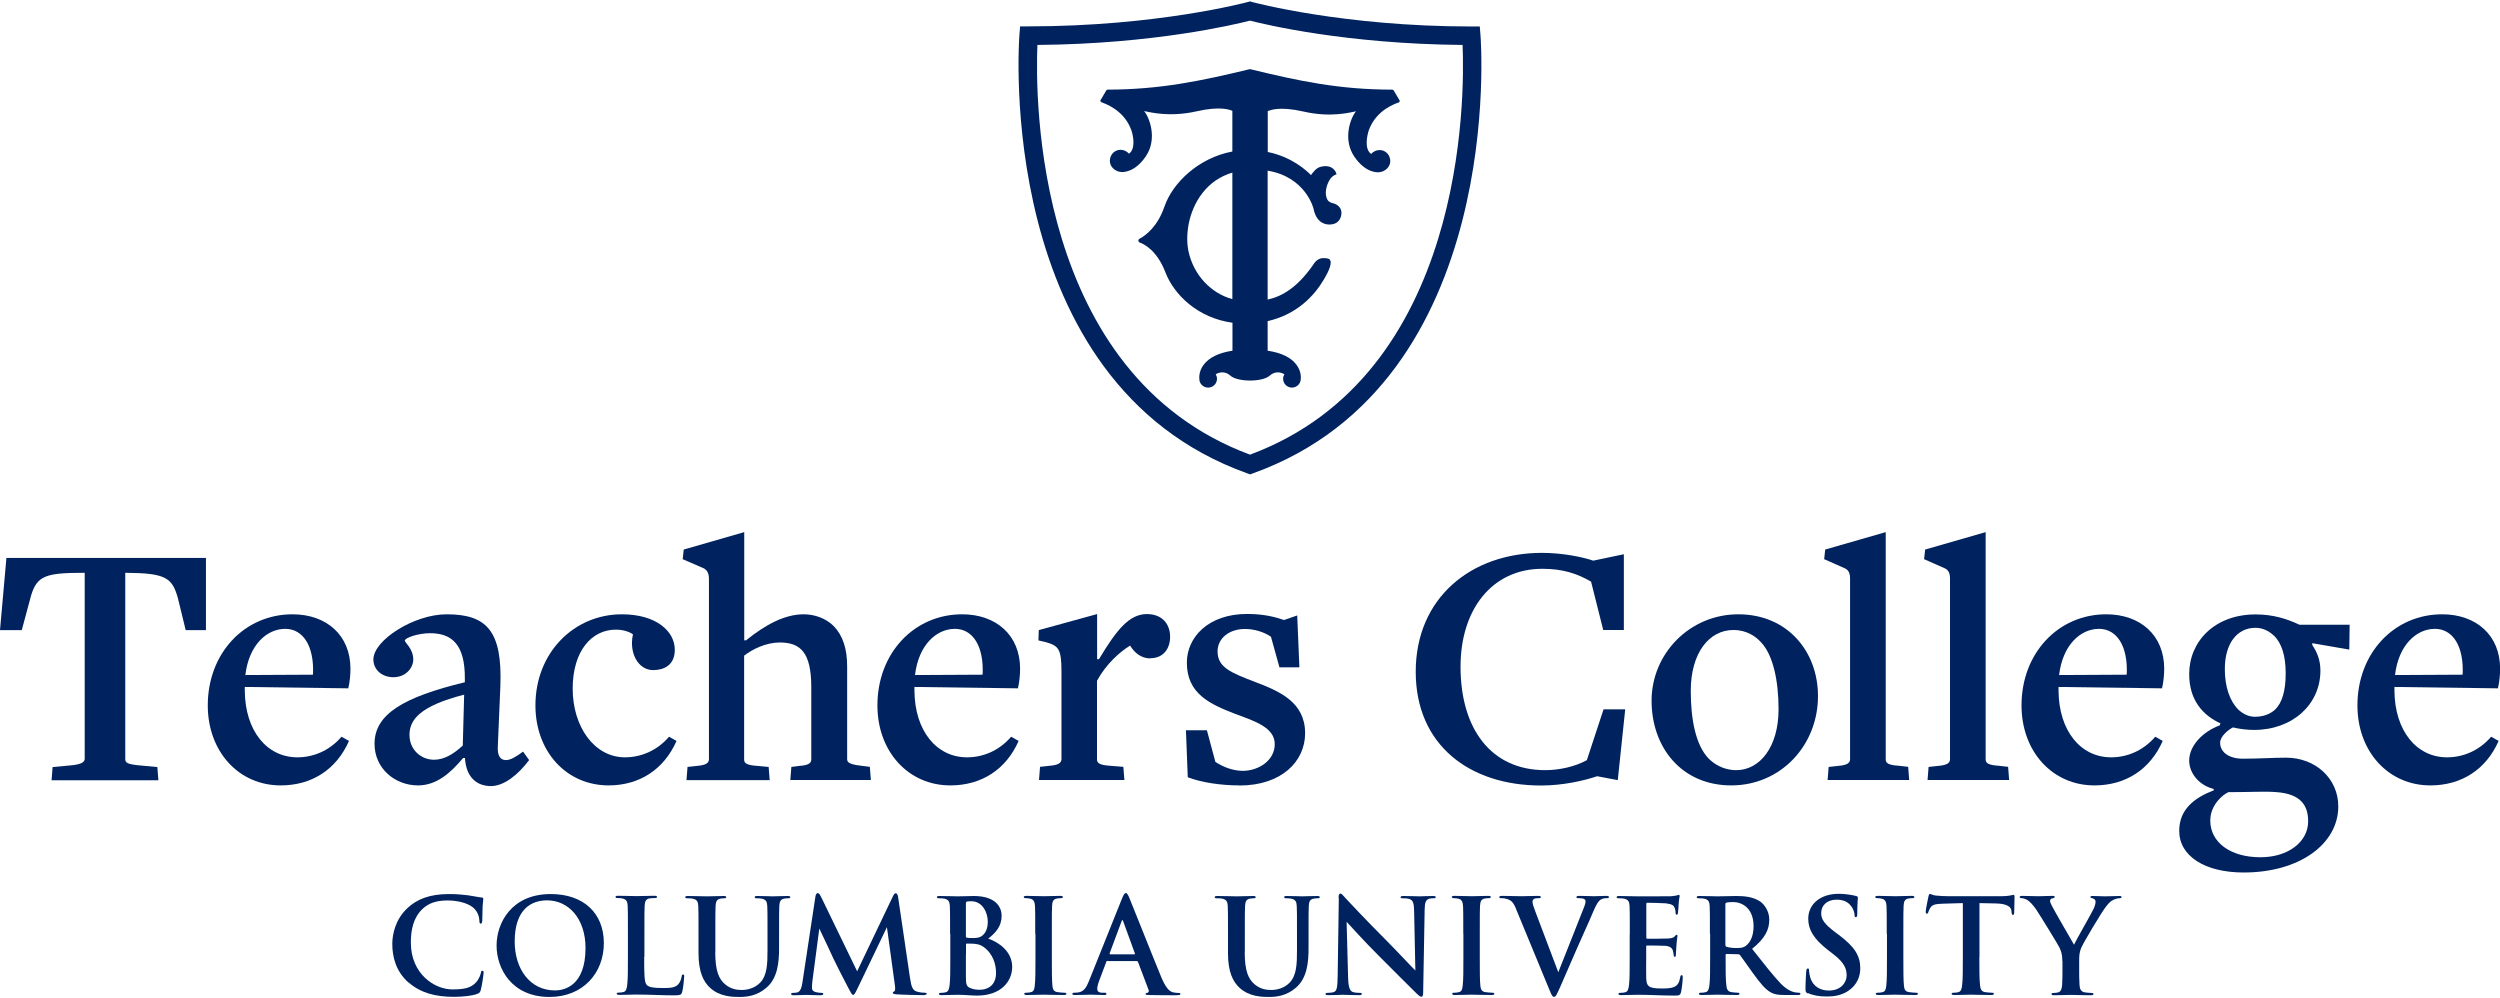 <?xml version="1.0" encoding="UTF-8"?><svg id="Layer_1" xmlns="http://www.w3.org/2000/svg" width="3.03in" height="1.21in" viewBox="0 0 218.14 86.87"><defs><style>.cls-1{fill:#002360;}</style></defs><g><g><path class="cls-1" d="m16.2,54.85l-.68-2.79c-.5-1.77-1.06-2.17-4.5-2.2h-.09v16.26c0,.31.19.43,1.09.53l1.71.16.09,1.15H4.5l.09-1.15,1.71-.16c.81-.09,1.09-.28,1.09-.56v-16.23h-.09c-3.29,0-4.07.25-4.59,1.99l-.81,3.01H0l.56-6.3h17.41v6.3h-1.77Z"/><path class="cls-1" d="m24.49,68.41c-3.66,0-6.36-2.95-6.36-6.98,0-4.59,3.23-7.95,7.39-7.95,2.98,0,5.06,1.83,5.06,4.75,0,.5-.06,1.18-.19,1.71l-9.03-.12v.34c.03,3.48,1.92,5.8,4.59,5.8,1.37,0,2.79-.56,3.85-1.8l.65.37c-1.09,2.48-3.23,3.88-5.96,3.88Zm.4-13.66c-1.61,0-3.17,1.4-3.48,4.03,0,0,5.99-.03,5.9-.03.12-2.51-.87-4-2.42-4Z"/><path class="cls-1" d="m42.84,68.47c-1.21,0-2.17-.74-2.27-2.45h-.16c-1.12,1.33-2.33,2.39-3.94,2.39-1.99,0-3.79-1.46-3.79-3.63,0-2.58,2.51-4.07,7.88-5.37v-.28c.03-3.04-1.15-4-3.04-4-1.02,0-2.2.4-2.2.65,0,.16.74.71.74,1.64,0,.74-.65,1.55-1.74,1.55-1.02,0-1.74-.68-1.74-1.55,0-1.68,3.54-3.94,6.39-3.94,3.51,0,4.87,1.46,4.69,6.27l-.22,5.18c-.06.87.19,1.27.71,1.27.4,0,.87-.28,1.49-.74l.53.74c-.96,1.27-2.17,2.27-3.35,2.27Zm-2.33-7.98c-3.88.99-4.78,2.2-4.78,3.51s1.02,2.17,2.14,2.17c.9,0,1.71-.5,2.51-1.24l.12-4.44Z"/><path class="cls-1" d="m53.11,68.41c-3.69,0-6.39-2.95-6.39-6.98,0-4.62,3.38-7.95,7.54-7.95,2.98,0,4.62,1.46,4.62,3.1,0,1.37-.99,1.77-1.89,1.77-1.3,0-2.11-1.49-1.77-3.07v-.06c-.37-.25-.9-.4-1.49-.4-2.08,0-3.76,1.83-3.76,5.15s1.89,5.99,4.56,5.99c1.37,0,2.79-.56,3.85-1.8l.65.37c-1.09,2.48-3.23,3.88-5.93,3.88Z"/><path class="cls-1" d="m68.96,67.95l.09-1.15.68-.09c.9-.06,1.06-.28,1.06-.59v-6.27c0-3.07-.96-3.91-2.76-3.91-1.18,0-2.39.59-3.1,1.15v9.06c0,.31.19.5,1.18.56l.96.09.09,1.15h-7.26l.09-1.15.81-.09c.74-.06,1.06-.22,1.06-.59v-15.74c0-.47-.16-.74-.43-.9l-1.86-.81.09-.84,5.28-1.52v9.44h.16c1.64-1.33,3.35-2.27,5.03-2.27.93,0,1.92.34,2.61,1.02.81.84,1.18,1.99,1.18,3.54v8.07c0,.28.16.47,1.27.59l.71.09.09,1.15h-7.01Z"/><path class="cls-1" d="m82.92,68.41c-3.66,0-6.36-2.95-6.36-6.98,0-4.59,3.23-7.95,7.39-7.95,2.98,0,5.06,1.83,5.06,4.75,0,.5-.06,1.18-.19,1.71l-9.03-.12v.34c.03,3.48,1.92,5.8,4.59,5.8,1.37,0,2.79-.56,3.85-1.8l.65.37c-1.09,2.48-3.23,3.88-5.96,3.88Zm.4-13.66c-1.61,0-3.17,1.4-3.48,4.03,0,0,5.99-.03,5.9-.03.12-2.51-.87-4-2.42-4Z"/><path class="cls-1" d="m100.38,57.33c-.81,0-1.4-.5-1.77-1.12-.87.53-2.08,1.58-2.89,3.07v6.86c0,.31.19.5,1.18.56l1.12.09.09,1.15h-7.45l.09-1.15.81-.09c.74-.06,1.06-.22,1.06-.59v-7.64c0-1.96-.25-2.23-1.33-2.55l-.68-.16.03-.9,5.09-1.4v3.94h.16c1.55-2.58,2.64-3.94,4.19-3.94,1.27,0,2.02.81,2.02,1.99,0,1.02-.59,1.86-1.71,1.86Z"/><path class="cls-1" d="m108.14,68.41c-1.61,0-3.29-.25-4.5-.71l-.16-4.1h1.83l.74,2.76c.65.43,1.52.78,2.39.78,1.37,0,2.79-.9,2.79-2.33s-1.68-1.99-3.45-2.64c-2.17-.84-4.22-1.74-4.22-4.47,0-2.23,1.89-4.25,5.25-4.25,1.43,0,2.42.25,3.23.53l1.15-.4.19,4.53h-1.74l-.74-2.67c-.62-.43-1.49-.68-2.27-.68-1.37,0-2.39.81-2.39,1.96,0,1.4,1.18,1.86,3.29,2.67,2.14.81,4.35,1.77,4.35,4.47,0,2.45-2.05,4.56-5.74,4.56Z"/><path class="cls-1" d="m141.16,67.95l-1.8-.34c-1.18.4-3.01.81-4.9.81-6.21,0-10.93-3.51-10.93-9.93s4.81-10.37,11.02-10.37c1.89,0,3.66.4,4.47.68l2.67-.56v6.61h-1.8l-1.06-4.22c-1.18-.68-2.42-1.12-4.25-1.12-4.41,0-7.14,3.57-7.14,8.54,0,5.4,2.64,9.03,7.39,9.03,1.24,0,2.61-.31,3.63-.87l1.46-4.44h1.89l-.65,6.18Z"/><path class="cls-1" d="m151.06,68.41c-4.31,0-6.95-3.29-6.95-7.39s3.32-7.54,7.57-7.54,6.95,3.2,6.95,7.14c0,4.28-3.23,7.79-7.57,7.79Zm2.58-12.51c-.43-.47-1.21-1.05-2.39-1.05-2.11,0-3.72,1.99-3.72,5.31,0,2.51.43,4.72,1.55,5.9.43.43,1.24,1.02,2.42,1.02,2.05,0,3.69-2.02,3.69-5.31,0-2.48-.47-4.75-1.55-5.87Z"/><path class="cls-1" d="m159.47,67.95l.09-1.15.81-.09c.74-.06,1.06-.22,1.06-.59v-15.74c0-.47-.12-.74-.43-.9l-1.83-.81.09-.84,5.28-1.52v19.83c0,.31.19.5,1.18.56l.78.09.09,1.15h-7.11Z"/><path class="cls-1" d="m168.19,67.95l.09-1.15.81-.09c.74-.06,1.06-.22,1.06-.59v-15.74c0-.47-.12-.74-.43-.9l-1.83-.81.09-.84,5.28-1.52v19.83c0,.31.19.5,1.18.56l.78.09.09,1.15h-7.11Z"/><path class="cls-1" d="m182.75,68.41c-3.66,0-6.36-2.95-6.36-6.98,0-4.59,3.23-7.95,7.39-7.95,2.98,0,5.06,1.83,5.06,4.75,0,.5-.06,1.18-.19,1.71l-9.03-.12v.34c.03,3.48,1.92,5.8,4.59,5.8,1.37,0,2.79-.56,3.85-1.8l.65.37c-1.09,2.48-3.23,3.88-5.96,3.88Zm.4-13.66c-1.61,0-3.17,1.4-3.48,4.03,0,0,5.99-.03,5.9-.03.12-2.51-.87-4-2.42-4Z"/><path class="cls-1" d="m201.76,56v.16c.37.56.71,1.24.71,2.23,0,2.95-2.42,5.18-5.8,5.18-.62,0-1.3-.09-1.83-.22-.4.19-1.12.78-1.12,1.33,0,.84.78,1.4,1.99,1.4,1.3,0,2.7-.09,3.76-.09,2.58,0,4.56,1.83,4.56,4.25,0,3.26-3.35,5.77-8.26,5.77-3.38,0-5.62-1.43-5.62-3.63,0-1.89,1.33-2.89,3.01-3.54v-.12c-1.27-.31-2.14-1.37-2.14-2.48,0-1.27,1.15-2.51,2.67-3.07,0-.16.09-.16.09-.16-1.58-.71-2.76-2.05-2.76-4.31,0-2.86,2.23-5.21,5.8-5.21,1.49,0,2.7.37,3.82.9h4.38l-.03,2.17-3.23-.56Zm-3.1,13c-1.02-.09-2.17,0-4.22,0-.5.22-1.58,1.12-1.58,2.48,0,1.89,1.74,3.2,4.38,3.2,2.45,0,4.16-1.37,4.16-3.13,0-1.46-.71-2.39-2.73-2.55Zm-.25-13.66c-.47-.43-.99-.68-1.61-.68-1.58,0-2.67,1.33-2.67,3.6,0,1.55.43,2.79,1.18,3.54.4.37.9.62,1.43.62.74,0,1.33-.22,1.77-.62.62-.59.93-1.65.93-3.17s-.34-2.61-1.02-3.29Z"/><path class="cls-1" d="m212.06,68.41c-3.66,0-6.36-2.95-6.36-6.98,0-4.59,3.23-7.95,7.39-7.95,2.98,0,5.06,1.83,5.06,4.75,0,.5-.06,1.18-.19,1.71l-9.03-.12v.34c.03,3.48,1.92,5.8,4.59,5.8,1.37,0,2.79-.56,3.85-1.8l.65.37c-1.09,2.48-3.23,3.88-5.96,3.88Zm.4-13.66c-1.61,0-3.17,1.4-3.48,4.03,0,0,5.99-.03,5.9-.03.12-2.51-.87-4-2.42-4Z"/></g><g><path class="cls-1" d="m35.65,85.62c-1.12-.99-1.42-2.27-1.42-3.38,0-.78.24-2.13,1.34-3.14.82-.76,1.91-1.21,3.62-1.21.71,0,1.13.05,1.66.11.44.06.84.16,1.18.19.13.01.14.07.14.14,0,.09-.03.23-.06.63-.02.38-.01,1.01-.03,1.24-.01.17-.03.27-.14.27-.09,0-.11-.1-.11-.26-.01-.35-.16-.76-.45-1.05-.38-.4-1.27-.71-2.33-.71-1,0-1.65.25-2.15.71-.84.77-1.05,1.86-1.05,2.97,0,2.73,2.07,4.08,3.61,4.08,1.02,0,1.64-.11,2.1-.64.2-.22.34-.55.39-.76.03-.18.06-.23.15-.23.08,0,.1.08.1.17,0,.14-.14,1.13-.25,1.52-.06.19-.1.25-.3.33-.46.18-1.33.26-2.06.26-1.57,0-2.89-.34-3.93-1.25Z"/><path class="cls-1" d="m43.33,82.38c0-1.96,1.29-4.49,4.73-4.49,2.85,0,4.63,1.66,4.63,4.28s-1.83,4.7-4.74,4.7c-3.29,0-4.62-2.46-4.62-4.49Zm7.76.22c0-2.57-1.48-4.16-3.36-4.16-1.32,0-2.82.73-2.82,3.59,0,2.38,1.32,4.27,3.52,4.27.8,0,2.66-.39,2.66-3.7Z"/><path class="cls-1" d="m56.21,83.38c0,1.47,0,2.26.24,2.46.2.17.49.25,1.39.25.61,0,1.05-.01,1.34-.32.14-.15.28-.47.3-.69.01-.1.03-.17.13-.17.08,0,.09.06.09.19,0,.13-.08.99-.17,1.32-.07.25-.13.31-.72.31-1.05,0-2.11-.07-3.33-.07-.46,0-.93.03-1.44.03-.15,0-.23-.03-.23-.11,0-.06.05-.09.18-.09.17,0,.31-.02.41-.05.23-.05.29-.3.33-.63.06-.48.06-1.39.06-2.44v-2.02c0-1.74,0-2.06-.02-2.43-.02-.39-.11-.57-.49-.65-.09-.02-.23-.03-.38-.03-.13,0-.19-.02-.19-.1s.08-.1.25-.1c.54,0,1.26.03,1.57.03.28,0,1.11-.03,1.56-.03.16,0,.24.02.24.1s-.07.1-.21.1c-.13,0-.31.01-.45.03-.31.06-.4.25-.42.65-.02.37-.02.69-.02,2.43v2.02Z"/><path class="cls-1" d="m62.41,82.97c0,1.66.33,2.36.89,2.82.52.42,1.04.47,1.43.47.5,0,1.12-.16,1.58-.62.63-.63.66-1.66.66-2.84v-1.43c0-1.74,0-2.06-.02-2.43-.02-.39-.11-.57-.49-.65-.09-.02-.29-.03-.41-.03s-.2-.02-.2-.1.08-.1.24-.1c.58,0,1.31.03,1.32.03.14,0,.86-.03,1.31-.03.16,0,.24.02.24.1s-.07.1-.21.1c-.13,0-.19.01-.33.03-.31.06-.4.25-.42.65-.02.37-.02.69-.02,2.43v1.23c0,1.27-.13,2.62-1.09,3.45-.81.7-1.64.82-2.38.82-.61,0-1.71-.03-2.54-.79-.58-.53-1.02-1.37-1.02-3.04v-1.67c0-1.74,0-2.06-.02-2.43-.02-.39-.11-.57-.49-.65-.09-.02-.29-.03-.45-.03-.13,0-.2-.02-.2-.1s.08-.1.25-.1c.61,0,1.33.03,1.67.03.27,0,1-.03,1.41-.03.17,0,.25.02.25.1s-.07.1-.18.1c-.13,0-.19.01-.33.03-.31.06-.4.25-.42.65-.02.37-.02.69-.02,2.43v1.6Z"/><path class="cls-1" d="m79.41,85.23c.1.72.22,1.05.56,1.16.33.1.56.11.71.11.1,0,.18.01.18.08,0,.09-.14.13-.3.13-.29,0-1.87-.03-2.33-.07-.26-.02-.33-.06-.33-.13,0-.06.05-.09.13-.13.07-.02.1-.17.06-.49l-.7-5.11-2.53,5.27c-.26.54-.32.64-.42.64s-.22-.23-.4-.57c-.28-.53-1.18-2.28-1.32-2.6-.1-.24-.82-1.76-1.23-2.62l-.61,4.64c-.02.21-.03.35-.03.54,0,.22.15.32.34.37.21.05.37.06.48.06.09,0,.17.02.17.08,0,.1-.1.13-.27.13-.48,0-1-.03-1.2-.03-.22,0-.77.03-1.13.03-.11,0-.21-.02-.21-.13,0-.06.07-.08.18-.08.09,0,.17,0,.34-.03.32-.07.41-.52.47-.9l1.13-7.47c.03-.19.1-.3.2-.3s.16.06.31.36l3.13,6.46,3.12-6.54c.09-.18.15-.27.25-.27s.17.11.21.36l1.04,7.08Z"/><path class="cls-1" d="m82.9,81.37c0-1.74,0-2.06-.02-2.43-.02-.39-.11-.57-.49-.65-.09-.02-.29-.03-.45-.03-.13,0-.19-.02-.19-.1s.08-.1.25-.1c.61,0,1.33.03,1.56.03.56,0,1.01-.03,1.4-.03,2.07,0,2.44,1.11,2.44,1.72,0,.94-.54,1.5-1.17,2,.94.32,2.09,1.13,2.09,2.47,0,1.23-.95,2.5-3.06,2.5-.53,0-1.05-.07-1.66-.07-.46,0-.93.03-1.44.03-.15,0-.23-.03-.23-.11,0-.06.05-.09.18-.09.17,0,.33-.02.44-.06.22-.07.26-.29.31-.62.06-.48.06-1.39.06-2.44v-2.02Zm1.38.2c0,.09.03.11.08.13.1.02.27.03.54.03.38,0,.63-.05.82-.22.3-.24.47-.65.47-1.21,0-.77-.45-1.78-1.43-1.78-.16,0-.26,0-.38.02-.08.02-.1.07-.1.19v2.83Zm0,1.56v1.87c0,.76.03.95.4,1.1.31.13.57.14.84.14.52,0,1.39-.27,1.39-1.47,0-.71-.24-1.67-1.11-2.28-.24-.17-.5-.25-.95-.27-.21-.01-.32-.01-.49-.01-.05,0-.07.02-.07.08v.85Z"/><path class="cls-1" d="m90.33,81.37c0-1.74,0-2.06-.02-2.43-.02-.39-.14-.58-.39-.64-.13-.03-.27-.05-.41-.05-.11,0-.18-.02-.18-.11,0-.07.09-.09.28-.09.44,0,1.16.03,1.49.03.29,0,.96-.03,1.4-.03.15,0,.24.02.24.09,0,.09-.07.11-.18.11s-.21.01-.34.03c-.31.06-.4.25-.42.65-.02.37-.02.69-.02,2.43v2.02c0,1.11,0,2.02.05,2.51.03.31.11.52.46.56.16.02.41.05.58.05.13,0,.18.03.18.09,0,.08-.09.11-.22.11-.76,0-1.48-.03-1.79-.03-.26,0-.99.03-1.44.03-.15,0-.23-.03-.23-.11,0-.06.05-.09.18-.09.17,0,.31-.02.41-.05.23-.05.3-.24.33-.57.06-.48.06-1.39.06-2.5v-2.02Z"/><path class="cls-1" d="m96.63,83.72c-.06,0-.08.02-.1.09l-.62,1.64c-.11.29-.17.56-.17.7,0,.21.1.35.46.35h.17c.14,0,.17.02.17.09,0,.09-.07.11-.19.11-.37,0-.86-.03-1.21-.03-.13,0-.76.03-1.35.03-.15,0-.22-.02-.22-.11,0-.07.07-.09.16-.09.1,0,.24-.01.33-.02.53-.07.74-.46.97-1.03l2.88-7.19c.14-.33.22-.46.32-.46.09,0,.17.1.29.37.27.63,2.11,5.3,2.84,7.05.44,1.03.77,1.19,1.01,1.25.17.03.34.05.48.05.09,0,.15.02.15.09,0,.09-.1.11-.53.11s-1.33,0-2.25-.02c-.21-.01-.26-.02-.26-.09,0-.06.05-.09.16-.1.08-.02.16-.13.1-.26l-.92-2.43c-.02-.06-.06-.08-.11-.08h-2.55Zm2.34-.57c.06,0,.07-.03.06-.07l-1.03-2.83c-.03-.1-.08-.14-.13,0l-1.05,2.82s0,.08.05.08h2.11Z"/><path class="cls-1" d="m108.61,82.97c0,1.66.33,2.36.89,2.82.52.42,1.04.47,1.43.47.5,0,1.12-.16,1.58-.62.63-.63.66-1.66.66-2.84v-1.43c0-1.74,0-2.06-.02-2.43-.02-.39-.11-.57-.49-.65-.09-.02-.29-.03-.41-.03s-.2-.02-.2-.1.08-.1.24-.1c.58,0,1.31.03,1.32.03.14,0,.86-.03,1.31-.03.16,0,.24.02.24.1s-.07.1-.21.1c-.13,0-.19.01-.33.03-.31.06-.4.25-.42.65-.02.37-.02.69-.02,2.43v1.23c0,1.27-.13,2.62-1.09,3.45-.81.7-1.64.82-2.38.82-.61,0-1.71-.03-2.54-.79-.58-.53-1.02-1.37-1.02-3.04v-1.67c0-1.74,0-2.06-.02-2.43-.02-.39-.11-.57-.49-.65-.09-.02-.29-.03-.45-.03-.13,0-.2-.02-.2-.1s.08-.1.25-.1c.61,0,1.33.03,1.67.03.27,0,1-.03,1.41-.03.17,0,.25.02.25.1s-.07.1-.18.1c-.13,0-.19.01-.33.03-.31.06-.4.25-.42.65-.02.37-.02.69-.02,2.43v1.6Z"/><path class="cls-1" d="m116.8,78.24c0-.23.03-.39.15-.39.13,0,.23.15.42.36.14.15,1.88,2.02,3.55,3.68.78.78,2.38,2.49,2.58,2.67l-.11-5.2c-.01-.7-.11-.92-.39-1.03-.17-.07-.45-.07-.61-.07-.14,0-.18-.03-.18-.1,0-.09.13-.1.3-.1.6,0,1.15.03,1.39.03.13,0,.56-.03,1.12-.03.15,0,.26.01.26.1,0,.07-.07.1-.21.1-.11,0-.21,0-.34.03-.32.09-.41.33-.42.97-.05,2.42-.08,4.81-.13,7.23,0,.25-.05.36-.15.36-.13,0-.26-.13-.39-.25-.72-.69-2.19-2.19-3.38-3.37-1.25-1.24-2.55-2.7-2.76-2.92l.13,4.85c.02.89.17,1.19.4,1.27.19.07.41.08.6.08.13,0,.2.02.2.09,0,.09-.1.11-.26.11-.74,0-1.2-.03-1.42-.03-.1,0-.64.03-1.24.03-.15,0-.25-.01-.25-.11,0-.07.07-.09.18-.09.15,0,.35-.01.52-.06.3-.09.34-.42.36-1.42.03-2.43.08-5.26.1-6.78Z"/><path class="cls-1" d="m127.68,81.37c0-1.74,0-2.06-.02-2.43-.02-.39-.14-.58-.39-.64-.13-.03-.27-.05-.41-.05-.11,0-.18-.02-.18-.11,0-.07.09-.09.27-.09.44,0,1.16.03,1.49.03.29,0,.96-.03,1.4-.03.15,0,.24.02.24.09,0,.09-.07.11-.18.11s-.21.01-.34.03c-.31.06-.4.25-.42.65-.02.37-.02.69-.02,2.43v2.02c0,1.11,0,2.02.05,2.51.03.31.11.52.46.56.16.02.41.05.58.05.13,0,.18.03.18.09,0,.08-.09.11-.22.11-.76,0-1.48-.03-1.79-.03-.26,0-.99.03-1.44.03-.15,0-.23-.03-.23-.11,0-.06.05-.09.18-.09.17,0,.31-.02.41-.05.23-.05.3-.24.33-.57.06-.48.06-1.39.06-2.5v-2.02Z"/><path class="cls-1" d="m132.28,79.17c-.26-.63-.46-.76-.87-.87-.17-.05-.36-.05-.45-.05-.1,0-.14-.03-.14-.1,0-.09.13-.1.3-.1.61,0,1.26.03,1.66.03.29,0,.84-.03,1.41-.03.14,0,.26.02.26.1s-.07.1-.17.1c-.18,0-.36.01-.45.08-.08.06-.11.14-.11.24,0,.15.1.47.26.88.63,1.65,1.4,3.68,1.99,5.26.49-1.26,2-5.01,2.28-5.76.06-.15.1-.32.1-.42,0-.09-.05-.18-.15-.22-.14-.05-.31-.06-.46-.06-.1,0-.19-.01-.19-.09,0-.09.1-.11.32-.11.57,0,1.05.03,1.2.03.19,0,.73-.03,1.08-.03.15,0,.24.02.24.1s-.07.1-.18.1-.36,0-.56.14c-.15.1-.32.3-.63,1.03-.45,1.08-.76,1.7-1.37,3.1-.73,1.67-1.27,2.92-1.52,3.49-.3.66-.37.85-.53.85-.15,0-.22-.16-.44-.7l-2.89-7Z"/><path class="cls-1" d="m142.21,81.37c0-1.74,0-2.06-.02-2.43-.02-.39-.11-.57-.49-.65-.09-.02-.29-.03-.45-.03-.13,0-.19-.02-.19-.1s.08-.1.25-.1c.53,0,1.05.03,1.65.03.37,0,2.65,0,2.86-.01.22-.02.4-.05.49-.07.06-.01.13-.05.18-.05s.07.05.07.1c0,.08-.06.22-.09.74-.01.11-.03.62-.06.76-.01.06-.03.13-.11.13s-.1-.07-.1-.21c0-.05-.01-.23-.07-.37-.08-.21-.2-.34-.77-.41-.2-.02-1.4-.05-1.63-.05-.06,0-.08.03-.08.11v2.9c0,.08.01.13.08.13.25,0,1.57,0,1.83-.02.27-.02.45-.06.55-.17.08-.09.13-.15.18-.15.05,0,.08.02.08.09s-.05.25-.09.84c-.01.23-.05.69-.05.77,0,.09,0,.22-.1.22-.08,0-.1-.13-.1-.18-.01-.11-.01-.18-.05-.33-.06-.23-.22-.4-.64-.45-.22-.02-1.35-.03-1.63-.03-.06,0-.07.05-.07.11v.9c0,.39-.01,1.44,0,1.78.02.79.21.96,1.37.96.3,0,.78,0,1.08-.14.3-.14.44-.38.52-.85.02-.13.05-.17.13-.17.09,0,.09.09.09.21,0,.26-.09,1.04-.15,1.27-.08.3-.18.3-.62.3-1.02,0-2.03-.07-3.17-.07-.46,0-.93.03-1.44.03-.15,0-.23-.03-.23-.11,0-.06.05-.09.18-.09.17,0,.31-.02.41-.05.23-.05.29-.3.33-.63.06-.48.06-1.39.06-2.44v-2.02Z"/><path class="cls-1" d="m149.2,81.37c0-1.74,0-2.06-.02-2.43-.02-.39-.11-.57-.49-.65-.09-.02-.29-.03-.45-.03-.13,0-.19-.02-.19-.1s.08-.1.25-.1c.61,0,1.33.03,1.57.03.39,0,1.26-.03,1.62-.03.72,0,1.49.07,2.11.49.32.22.78.8.78,1.57,0,.85-.34,1.62-1.5,2.55,1.02,1.28,1.81,2.31,2.49,3.02.64.66,1.1.74,1.27.78.13.02.23.03.32.03s.14.03.14.09c0,.09-.08.11-.22.11h-1.12c-.64,0-.93-.06-1.23-.22-.49-.26-.93-.8-1.57-1.68-.46-.63-.99-1.41-1.13-1.58-.06-.07-.13-.08-.21-.08l-.96-.02c-.06,0-.09.02-.09.09v.16c0,1.07,0,1.97.06,2.45.03.33.1.58.45.63.17.02.42.05.56.05.09,0,.14.03.14.09,0,.08-.08.11-.23.11-.66,0-1.51-.03-1.68-.03-.22,0-.94.03-1.4.03-.15,0-.23-.03-.23-.11,0-.06.05-.09.18-.09.17,0,.31-.02.41-.05.23-.05.29-.3.33-.63.06-.48.06-1.39.06-2.44v-2.02Zm1.35.91c0,.13.02.17.1.21.24.08.58.11.87.11.46,0,.61-.05.81-.19.34-.25.68-.78.68-1.72,0-1.63-1.08-2.1-1.75-2.1-.29,0-.49.01-.61.05-.08.02-.1.07-.1.16v3.48Z"/><path class="cls-1" d="m157.76,86.57c-.18-.08-.22-.14-.22-.39,0-.63.05-1.32.06-1.5.01-.17.05-.3.14-.3.1,0,.11.1.11.19,0,.15.05.39.1.58.25.85.93,1.16,1.64,1.16,1.03,0,1.54-.7,1.54-1.31,0-.56-.17-1.09-1.12-1.83l-.53-.41c-1.26-.99-1.7-1.79-1.7-2.72,0-1.26,1.05-2.17,2.65-2.17.44,0,.78.05,1.05.09.2.03.34.07.47.1.1.02.16.06.16.14,0,.15-.05.48-.05,1.37,0,.25-.03.34-.13.34-.08,0-.11-.07-.11-.21,0-.1-.06-.46-.3-.76-.17-.22-.5-.56-1.25-.56-.85,0-1.36.49-1.36,1.18,0,.53.26.93,1.21,1.65l.32.24c1.39,1.04,1.88,1.83,1.88,2.92,0,.66-.25,1.45-1.08,1.99-.57.37-1.21.47-1.82.47-.66,0-1.18-.08-1.67-.3Z"/><path class="cls-1" d="m164.63,81.37c0-1.74,0-2.06-.02-2.43-.02-.39-.14-.58-.39-.64-.13-.03-.27-.05-.41-.05-.11,0-.18-.02-.18-.11,0-.07.09-.09.28-.09.44,0,1.16.03,1.49.03.29,0,.96-.03,1.4-.03.15,0,.24.02.24.09,0,.09-.07.11-.18.11s-.21.01-.34.03c-.31.06-.4.25-.42.65-.02.37-.02.69-.02,2.43v2.02c0,1.11,0,2.02.05,2.51.03.31.11.52.46.56.16.02.41.05.58.05.13,0,.18.03.18.09,0,.08-.09.11-.22.11-.76,0-1.48-.03-1.79-.03-.26,0-.99.03-1.44.03-.15,0-.23-.03-.23-.11,0-.06.05-.09.18-.09.17,0,.31-.02.41-.05.23-.05.3-.24.33-.57.06-.48.06-1.39.06-2.5v-2.02Z"/><path class="cls-1" d="m172.71,83.38c0,1.05,0,1.96.06,2.45.03.32.1.57.45.62.16.02.41.05.58.05.13,0,.18.03.18.09,0,.08-.09.11-.22.11-.76,0-1.48-.03-1.8-.03-.26,0-.99.03-1.44.03-.15,0-.23-.03-.23-.11,0-.06.05-.09.18-.09.17,0,.31-.02.41-.05.23-.05.3-.3.33-.63.06-.48.06-1.39.06-2.44v-4.7c-.44.01-1.15.03-1.71.05-.66.02-.94.08-1.11.33-.11.17-.17.31-.19.4s-.06.14-.13.14c-.08,0-.1-.06-.1-.18,0-.18.22-1.23.24-1.32.03-.15.07-.22.14-.22.09,0,.21.11.49.14.33.03.77.06,1.15.06h4.54c.37,0,.62-.03.79-.06.17-.03.26-.06.31-.06.08,0,.09.07.09.24,0,.24-.03,1.03-.03,1.33-.01.11-.03.18-.1.18-.09,0-.11-.06-.13-.23,0-.03-.01-.09-.01-.13-.02-.3-.33-.62-1.35-.64-.3-.01-.77-.02-1.44-.03v4.7Z"/><path class="cls-1" d="m179.95,83.74c0-.62-.11-.87-.26-1.2-.08-.18-1.62-2.7-2.02-3.3-.29-.42-.57-.71-.79-.84-.15-.08-.34-.15-.48-.15-.09,0-.17-.02-.17-.1,0-.07.08-.1.22-.1.21,0,1.07.03,1.44.03.24,0,.71-.03,1.23-.03.11,0,.17.03.17.1s-.08.08-.25.13c-.1.02-.16.11-.16.21s.06.23.14.39c.16.34,1.76,3.1,1.95,3.43.11-.27,1.56-2.8,1.72-3.15.11-.25.16-.45.16-.6,0-.11-.05-.24-.24-.29-.1-.02-.21-.05-.21-.11,0-.08.06-.1.2-.1.38,0,.74.03,1.08.03.25,0,1.01-.03,1.23-.03.13,0,.21.02.21.09,0,.08-.09.11-.22.11-.11,0-.33.05-.5.14-.24.11-.37.25-.62.56-.38.46-1.98,3.15-2.19,3.64-.17.41-.17.77-.17,1.15v.94c0,.18,0,.66.03,1.15.02.33.13.58.47.63.16.02.41.05.57.05.13,0,.18.03.18.09,0,.08-.09.11-.24.11-.72,0-1.44-.03-1.75-.03-.29,0-1.01.03-1.43.03-.16,0-.25-.02-.25-.11,0-.06.06-.09.18-.09.16,0,.3-.02.4-.05.23-.05.33-.3.35-.63.03-.48.03-.96.03-1.15v-.94Z"/></g></g><g><path class="cls-1" d="m109.07,41.27l-.27-.1c-22.18-7.96-19.87-37.95-19.85-38.25l.06-.74h.74C100.96,2.18,108.78.08,108.86.06l.21-.06.21.06c.08.02,7.9,2.13,19.1,2.13h.74l.06.74c.03.3,2.33,30.29-19.85,38.25l-.27.1ZM90.52,3.8c-.19,4.55-.28,28.76,18.55,35.75,18.83-6.99,18.74-31.21,18.55-35.75-10.13-.08-17.23-1.78-18.55-2.12-1.33.34-8.42,2.04-18.55,2.12Z"/><path class="cls-1" d="m121.62,7.79c-.03-.05-.08-.09-.14-.09-4.63,0-8.17-.76-12.41-1.79-4.24,1.02-7.79,1.78-12.41,1.79-.06,0-.12.03-.14.09l-.51.86.04.12.06.03c.22.09,1.93.62,2.59,2.39.17.45.43,1.67-.19,2.1-.18-.21-.45-.34-.74-.34-.53,0-.93.44-.93.97s.49.95,1.02.97c.07,0,1.12.1,2.12-1.37,1.04-1.53.31-3.41-.15-3.95.52.1,2.21.56,4.59.02,2.1-.48,2.91-.12,3.11-.04v3.55c-2.98.56-5.21,2.75-5.92,4.79-.6,1.76-1.63,2.53-2.19,2.83-.06.03-.1.1-.09.17s.05.13.12.15c.34.12,1.49.66,2.23,2.58.76,1.99,2.85,4.01,5.86,4.42v2.44c-1.19.18-2.03.59-2.51,1.22-.47.62-.38,1.23-.38,1.25,0,.41.34.75.77.75s.77-.35.77-.77c0-.14-.04-.27-.11-.39.29-.19.82-.3,1.27.11.64.58,2.81.58,3.45,0,.45-.41.98-.3,1.27-.11-.07.12-.11.25-.11.39,0,.43.35.77.77.77s.77-.35.77-.75c0-.03.09-.63-.38-1.25-.47-.63-1.31-1.04-2.51-1.22v-2.58c2.58-.59,4.07-2.23,4.89-3.61.54-.9.72-1.47.55-1.74-.05-.07-.15-.15-.58-.15-.5,0-.76.38-.91.61l-.06.09c-1.29,1.81-2.55,2.62-3.89,2.92v-11.25c3.31.55,3.99,3.27,4,3.3.02.14.07.34.17.56.23.52.63.81,1.15.84.75.03,1-.42,1.08-.72.07-.25.05-.51-.07-.71-.14-.22-.39-.39-.68-.44,0,0-.29-.06-.43-.29-.29-.51-.11-1.29.23-1.8.18-.28.45-.38.45-.38l.11-.04-.03-.11s-.26-.84-1.38-.54c-.36.09-.67.5-.82.72-.38-.4-1.67-1.59-3.77-2.02v-3.57c.21-.07,1.01-.44,3.11.04,2.38.55,4.07.08,4.59-.02-.46.54-1.19,2.42-.15,3.95,1,1.47,2.04,1.37,2.12,1.37.53-.02,1.02-.44,1.02-.97s-.4-.97-.93-.97c-.29,0-.55.13-.74.34-.62-.43-.35-1.65-.19-2.1.66-1.78,2.36-2.3,2.59-2.39l.06-.03.04-.12-.51-.86Zm-17.91,14.05c-.3-1.37-.05-3.48,1.19-5.09.68-.89,1.57-1.49,2.63-1.81v11.04c-1.87-.51-3.37-2.1-3.82-4.14Z"/></g></svg>